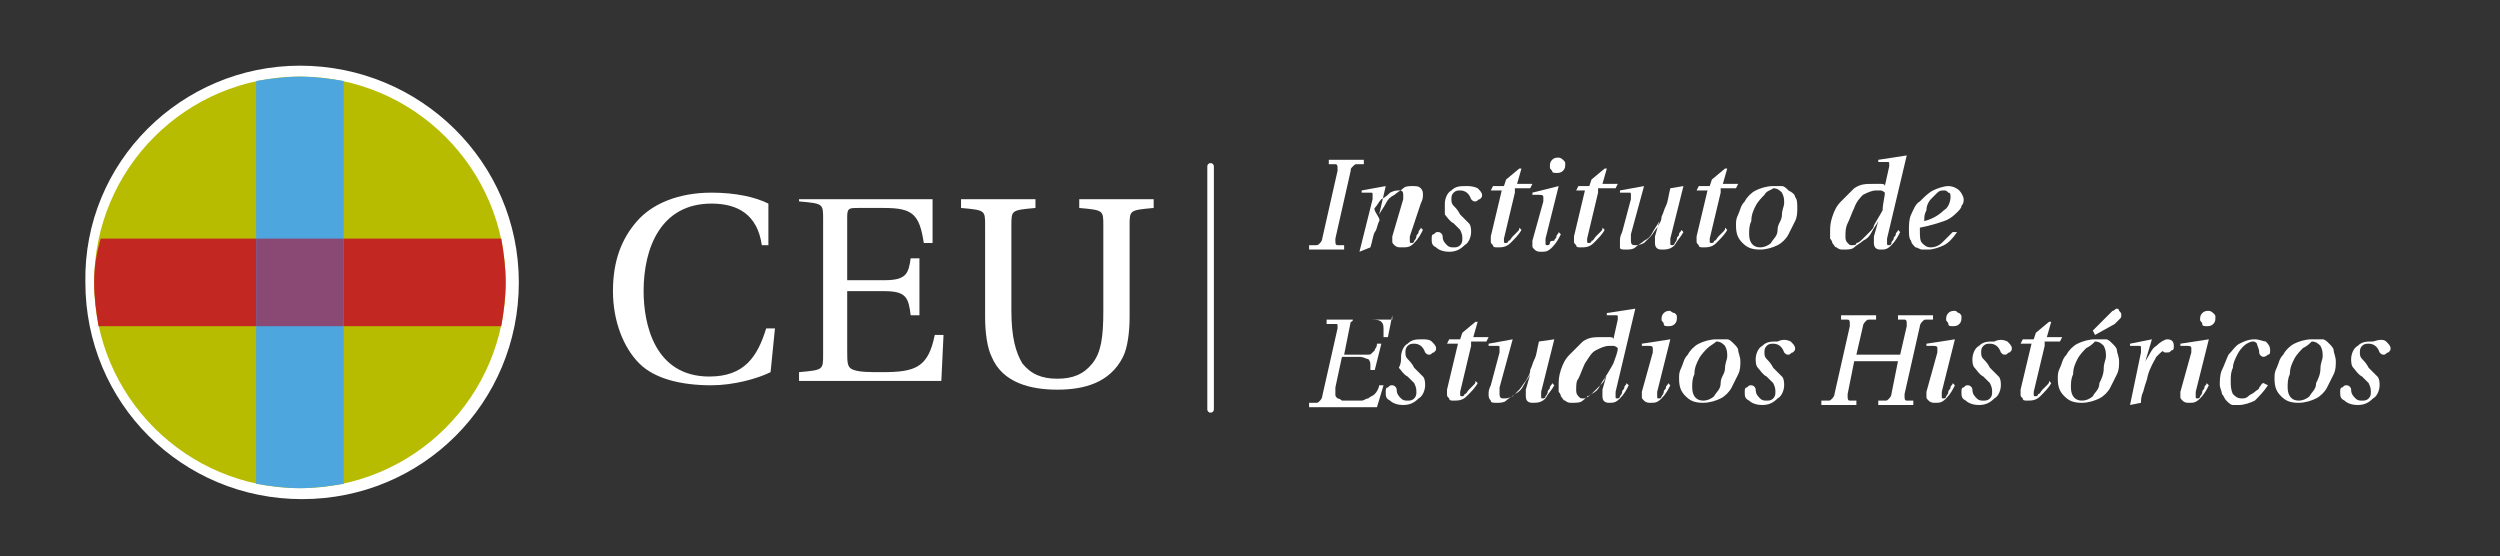 <?xml version="1.0" encoding="utf-8"?>
<!-- Generator: Adobe Illustrator 19.0.0, SVG Export Plug-In . SVG Version: 6.00 Build 0)  -->
<svg version="1.1" id="Capa_1" xmlns="http://www.w3.org/2000/svg" xmlns:xlink="http://www.w3.org/1999/xlink" x="0px" y="0px"
	 viewBox="0 0 114.2 25.4" style="enable-background:new 0 0 114.2 25.4;" xml:space="preserve">
<rect x="0" y="0" width="114.2" height="25.4" fill="#333333" stroke="none"/>
<style type="text/css">
	.st0{fill:#FFFFFF;}
	.st1{fill:#B7BC00;}
	.st2{fill:#C22821;}
	.st3{fill:#4DA6DE;}
	.st4{fill:#8A4975;}
	.st5{fill:none;stroke:#FFFFFF;stroke-width:0.3;stroke-linecap:round;stroke-miterlimit:10;}
</style>
<g>
	<path class="st0" d="M23.7,12.9c0,5.5-4.4,9.9-9.9,9.9c-5.5,0-9.9-4.4-9.9-9.9C3.8,7.4,8.3,3,13.7,3C19.2,3,23.7,7.4,23.7,12.9"/>
	<g>
		<path class="st1" d="M23.1,12.9c0,5.2-4.2,9.4-9.4,9.4c-5.2,0-9.4-4.2-9.4-9.4c0-5.2,4.2-9.4,9.4-9.4C18.9,3.5,23.1,7.7,23.1,12.9
			"/>
		<path class="st2" d="M4.3,12.9c0,0.7,0.1,1.4,0.2,2h18.4c0.1-0.6,0.2-1.3,0.2-2c0-0.7-0.1-1.4-0.2-2H4.6
			C4.4,11.6,4.3,12.2,4.3,12.9"/>
		<path class="st3" d="M11.7,22.1c0.6,0.1,1.3,0.2,2,0.2c0.7,0,1.4-0.1,2-0.2V3.7c-0.6-0.1-1.3-0.2-2-0.2c-0.7,0-1.4,0.1-2,0.2V22.1
			z"/>
		<rect x="11.7" y="10.9" class="st4" width="4" height="4"/>
	</g>
	<path class="st0" d="M35.2,11.2h-0.4c-0.2-1.4-1.1-1.9-2.3-1.9c-2.3,0-3.1,2-3.1,4c0,1.5,0.5,3.9,3,3.9c1.6,0,2.2-0.9,2.6-2.2h0.4
		l-0.2,2c-0.6,0.3-1.7,0.6-2.7,0.6c-1.4,0-2.6-0.3-3.3-1c-0.7-0.7-1.2-1.9-1.2-3.3c0-1.4,0.4-2.4,1.1-3.2c0.7-0.8,1.9-1.3,3.4-1.3
		c1.1,0,2,0.2,2.6,0.5V11.2z"/>
	<path class="st0" d="M42.6,9.1v2h-0.4c-0.2-1.3-0.5-1.6-1.8-1.6h-1.2c-0.4,0-0.5,0-0.5,0.4v2.9h1.7c1,0,1.1-0.3,1.2-1H42v2.6h-0.4
		c-0.1-0.8-0.2-1.1-1.2-1.1h-1.7V16c0,0.6,0,0.8,0.3,0.9c0.3,0.1,0.7,0.1,1.3,0.1c1.5,0,2.1-0.2,2.4-1.7h0.4l-0.1,2.1h-6.5v-0.4
		c1.1-0.1,1.1-0.1,1.1-0.8v-6.2c0-0.7,0-0.7-1.1-0.8V9.1H42.6z"/>
	<path class="st0" d="M52.7,9.1v0.4c-1.1,0.1-1.1,0.1-1.1,0.8v4.2c0,0.7-0.1,1.4-0.3,1.8c-0.6,1.2-1.8,1.5-3,1.5
		c-1.2,0-2.5-0.3-3-1.5c-0.2-0.4-0.3-1.1-0.3-1.8v-4.2c0-0.7,0-0.7-1.1-0.8V9.1h3.4v0.4c-1.1,0.1-1.1,0.1-1.1,0.8v3.9
		c0,1.2,0.2,1.9,0.5,2.4c0.4,0.5,0.9,0.7,1.6,0.7c0.7,0,1.2-0.2,1.6-0.7c0.4-0.5,0.5-1.2,0.5-2.4v-3.9c0-0.7,0-0.7-1.1-0.8V9.1H52.7
		z"/>
	<g>
		<path class="st0" d="M59.8,11.4l0-0.2l0.3,0c0.1,0,0.1,0,0.2-0.1c0,0,0.1-0.1,0.1-0.2l0.7-3.1c0,0,0-0.1,0-0.1
			c0-0.1,0-0.2-0.1-0.2l-0.3,0l0-0.2h1.6l0,0.2l-0.3,0c-0.1,0-0.1,0-0.2,0.1s-0.1,0.1-0.1,0.2L61,10.9c0,0.1,0,0.1,0,0.1
			c0,0.1,0,0.2,0.1,0.2l0.3,0l0,0.2H59.8z"/>
		<path class="st0" d="M62.1,11.5l0.6-2.4c0-0.1,0-0.1,0-0.2c0-0.1,0-0.1-0.1-0.1l-0.4,0l0-0.1l1.1-0.2l0,0L63,9.8h0
			c0.1-0.2,0.2-0.3,0.3-0.5c0.1-0.2,0.2-0.3,0.4-0.4c0.1-0.1,0.3-0.2,0.4-0.3c0.1-0.1,0.3-0.1,0.4-0.1c0.2,0,0.3,0,0.4,0.1
			C65,8.7,65,8.8,65,8.9c0,0.1,0,0.2-0.1,0.4l-0.5,1.5c0,0.1,0,0.1,0,0.2c0,0.1,0,0.1,0.1,0.1c0,0,0.1,0,0.1-0.1
			c0,0,0.1-0.1,0.1-0.2c0-0.1,0.1-0.1,0.1-0.2c0-0.1,0.1-0.1,0.1-0.2l0.1,0.1c-0.1,0.2-0.2,0.4-0.4,0.6c-0.2,0.2-0.3,0.2-0.6,0.2
			c-0.1,0-0.2,0-0.3-0.1c-0.1-0.1-0.1-0.1-0.1-0.2c0-0.1,0-0.2,0-0.2l0.5-1.7c0-0.1,0-0.1,0-0.2c0-0.2-0.1-0.2-0.2-0.2
			c-0.1,0-0.2,0-0.4,0.1c-0.1,0.1-0.2,0.2-0.4,0.3c-0.1,0.1-0.2,0.3-0.3,0.4S63.1,10,63,10.1c-0.1,0.2-0.1,0.4-0.2,0.5
			c-0.1,0.2-0.1,0.4-0.2,0.7L62.1,11.5z"/>
		<path class="st0" d="M67.5,8.6c0.1,0.1,0.2,0.2,0.2,0.3c0,0.1,0,0.1-0.1,0.2c-0.1,0-0.1,0.1-0.2,0.1c-0.1,0-0.1,0-0.2-0.1
			c-0.1-0.3-0.3-0.4-0.5-0.4c-0.1,0-0.2,0-0.3,0.1c-0.1,0.1-0.1,0.2-0.1,0.3c0,0.1,0,0.2,0.1,0.3s0.2,0.2,0.3,0.4
			c0.2,0.2,0.3,0.3,0.4,0.4c0.1,0.1,0.1,0.3,0.1,0.4c0,0.2-0.1,0.5-0.3,0.6c-0.2,0.2-0.4,0.3-0.7,0.3c-0.3,0-0.5-0.1-0.6-0.2
			c-0.2-0.1-0.2-0.2-0.2-0.4c0-0.1,0-0.2,0.1-0.2c0.1-0.1,0.1-0.1,0.2-0.1c0.1,0,0.2,0.1,0.2,0.2c0,0.2,0.1,0.3,0.2,0.4
			c0.1,0.1,0.2,0.1,0.3,0.1c0.1,0,0.2,0,0.3-0.1c0.1-0.1,0.1-0.2,0.1-0.3c0-0.1,0-0.2-0.1-0.4c-0.1-0.1-0.2-0.2-0.3-0.3
			c-0.2-0.1-0.3-0.3-0.4-0.4C66,9.6,66,9.5,66,9.3c0-0.2,0.1-0.5,0.3-0.6c0.2-0.2,0.4-0.2,0.7-0.2C67.1,8.5,67.3,8.5,67.5,8.6z"/>
		<path class="st0" d="M69.2,8.8l-0.5,2.1c0,0.1,0,0.1,0,0.1c0,0.1,0,0.1,0.1,0.1c0,0,0.1,0,0.1-0.1c0.1,0,0.1-0.1,0.2-0.2
			c0.1-0.1,0.1-0.1,0.2-0.2c0.1-0.1,0.1-0.1,0.1-0.2l0.1,0.1c-0.1,0.2-0.3,0.4-0.5,0.6c-0.2,0.2-0.4,0.2-0.6,0.2
			c-0.1,0-0.2,0-0.2-0.1c-0.1-0.1-0.1-0.1-0.1-0.2c0-0.1,0-0.2,0-0.2l0.5-2.1h-0.5l0.1-0.2h0.5l0.1-0.3l0.6-0.5l0.1,0l-0.2,0.7H70
			l-0.1,0.2H69.2z"/>
		<path class="st0" d="M71.2,8.5L71.2,8.5l-0.6,2.4c0,0.1,0,0.1,0,0.2c0,0.1,0,0.1,0.1,0.1c0,0,0.1,0,0.1-0.1S70.9,11,71,11
			c0-0.1,0.1-0.1,0.1-0.2c0-0.1,0.1-0.1,0.1-0.2l0.1,0.1c-0.1,0.2-0.2,0.4-0.4,0.6c-0.2,0.2-0.3,0.2-0.5,0.2c-0.1,0-0.2,0-0.3-0.1
			c-0.1-0.1-0.1-0.1-0.1-0.2c0-0.1,0-0.1,0-0.2l0.5-1.8c0-0.1,0-0.1,0-0.2c0-0.1-0.1-0.1-0.2-0.1l-0.3,0l0-0.1L71.2,8.5z M71.4,7.3
			c0.1,0.1,0.1,0.1,0.1,0.2c0,0.1,0,0.2-0.1,0.3c-0.1,0.1-0.2,0.1-0.3,0.1c-0.1,0-0.2,0-0.2-0.1c-0.1-0.1-0.1-0.1-0.1-0.2
			c0-0.1,0-0.2,0.1-0.3c0.1-0.1,0.2-0.1,0.3-0.1C71.3,7.2,71.4,7.3,71.4,7.3z"/>
		<path class="st0" d="M73,8.8l-0.5,2.1c0,0.1,0,0.1,0,0.1c0,0.1,0,0.1,0.1,0.1c0,0,0.1,0,0.1-0.1c0.1,0,0.1-0.1,0.2-0.2
			c0.1-0.1,0.1-0.1,0.2-0.2c0.1-0.1,0.1-0.1,0.1-0.2l0.1,0.1c-0.1,0.2-0.3,0.4-0.5,0.6c-0.2,0.2-0.4,0.2-0.6,0.2
			c-0.1,0-0.2,0-0.2-0.1c-0.1-0.1-0.1-0.1-0.1-0.2c0-0.1,0-0.2,0-0.2l0.5-2.1H72l0.1-0.2h0.5l0.1-0.3l0.6-0.5l0.1,0l-0.2,0.7h0.7
			l-0.1,0.2H73z"/>
		<path class="st0" d="M76.9,8.5l-0.6,2.4c0,0.1,0,0.1,0,0.2c0,0.1,0,0.1,0.1,0.1c0,0,0.1,0,0.1-0.1c0,0,0.1-0.1,0.1-0.2
			c0-0.1,0.1-0.1,0.1-0.2c0-0.1,0.1-0.1,0.1-0.2l0.1,0.1c-0.1,0.2-0.3,0.4-0.4,0.6c-0.2,0.2-0.4,0.2-0.6,0.2c-0.2,0-0.3-0.1-0.3-0.3
			c0-0.1,0-0.2,0-0.3l0.2-0.7h0c-0.1,0.2-0.2,0.3-0.3,0.5c-0.1,0.2-0.2,0.3-0.4,0.4c-0.1,0.1-0.3,0.2-0.4,0.3
			c-0.1,0.1-0.3,0.1-0.4,0.1c-0.2,0-0.3,0-0.3-0.1C74,11.3,74,11.2,74,11c0-0.1,0-0.2,0.1-0.4l0.4-1.5c0-0.1,0-0.1,0-0.2
			c0-0.1,0-0.1-0.1-0.1l-0.4,0l0-0.1l1.1-0.2l0,0l-0.6,2.2c0,0.1,0,0.2,0,0.3c0,0.2,0.1,0.2,0.2,0.2c0.1,0,0.2,0,0.4-0.1
			c0.1-0.1,0.2-0.2,0.3-0.3c0.1-0.1,0.2-0.3,0.3-0.4c0.1-0.2,0.2-0.3,0.2-0.5c0.1-0.2,0.1-0.3,0.2-0.5c0.1-0.2,0.1-0.4,0.2-0.8
			L76.9,8.5z"/>
		<path class="st0" d="M78.6,8.8l-0.5,2.1c0,0.1,0,0.1,0,0.1c0,0.1,0,0.1,0.1,0.1c0,0,0.1,0,0.1-0.1c0.1,0,0.1-0.1,0.2-0.2
			c0.1-0.1,0.1-0.1,0.2-0.2c0.1-0.1,0.1-0.1,0.1-0.2l0.1,0.1c-0.1,0.2-0.3,0.4-0.5,0.6c-0.2,0.2-0.4,0.2-0.6,0.2
			c-0.1,0-0.2,0-0.2-0.1c-0.1-0.1-0.1-0.1-0.1-0.2c0-0.1,0-0.2,0-0.2l0.5-2.1h-0.5l0.1-0.2h0.5l0.1-0.3l0.6-0.5l0.1,0l-0.2,0.7h0.7
			l-0.1,0.2H78.6z"/>
		<path class="st0" d="M81.4,8.5c0.1,0,0.2,0.1,0.3,0.2C81.9,8.8,82,8.9,82,9c0.1,0.1,0.1,0.3,0.1,0.5c0,0.2,0,0.4-0.1,0.6
			s-0.2,0.4-0.3,0.6c-0.1,0.2-0.3,0.4-0.5,0.5c-0.2,0.1-0.5,0.2-0.8,0.2c-0.4,0-0.6-0.1-0.8-0.3c-0.2-0.2-0.3-0.4-0.3-0.8
			c0-0.2,0-0.3,0.1-0.5c0.1-0.2,0.1-0.4,0.3-0.6C79.8,9,80,8.8,80.2,8.7c0.2-0.1,0.5-0.2,0.8-0.2C81.2,8.5,81.3,8.5,81.4,8.5z
			 M80.6,8.9c-0.1,0.1-0.3,0.3-0.4,0.5C80.1,9.6,80,9.8,80,10.1c-0.1,0.2-0.1,0.4-0.1,0.6c0,0.4,0.2,0.6,0.5,0.6
			c0.2,0,0.4-0.1,0.5-0.2c0.1-0.2,0.3-0.3,0.3-0.6s0.2-0.4,0.2-0.7c0-0.2,0.1-0.4,0.1-0.5c0-0.2,0-0.3-0.1-0.5
			c-0.1-0.1-0.2-0.2-0.4-0.2C80.9,8.7,80.7,8.7,80.6,8.9z"/>
		<path class="st0" d="M87.1,7.1L87.1,7.1l-0.9,3.8c0,0.1,0,0.2,0,0.2c0,0.1,0,0.1,0.1,0.1c0,0,0.1,0,0.1-0.1s0.1-0.1,0.1-0.2
			c0-0.1,0.1-0.1,0.1-0.2c0-0.1,0.1-0.1,0.1-0.2l0.1,0.1c-0.1,0.2-0.2,0.4-0.4,0.6c-0.2,0.2-0.3,0.2-0.5,0.2c-0.2,0-0.3-0.1-0.3-0.3
			c0-0.1,0-0.2,0-0.3l0.2-0.7h0c-0.1,0.2-0.2,0.3-0.3,0.5c-0.1,0.2-0.2,0.3-0.4,0.4c-0.1,0.1-0.3,0.2-0.4,0.3
			c-0.1,0.1-0.3,0.1-0.5,0.1c-0.1,0-0.2,0-0.3-0.1c-0.1,0-0.1-0.1-0.2-0.2c0-0.1-0.1-0.2-0.1-0.2c0-0.1,0-0.2,0-0.3
			c0-0.2,0-0.4,0.1-0.7c0.1-0.3,0.2-0.5,0.4-0.7c0.2-0.2,0.4-0.4,0.6-0.6c0.3-0.2,0.5-0.2,0.9-0.2c0.1,0,0.2,0,0.3,0
			c0.1,0,0.2,0,0.2,0.1l0,0l0.2-0.9c0-0.1,0-0.1,0-0.1c0-0.1,0-0.1-0.1-0.1l-0.4,0l0-0.1L87.1,7.1z M84.4,11.1
			c0.1,0.1,0.1,0.1,0.2,0.1c0.1,0,0.2,0,0.2-0.1c0.1,0,0.2-0.1,0.3-0.2c0.1-0.1,0.2-0.2,0.3-0.3c0.1-0.1,0.2-0.2,0.2-0.3
			c0.1-0.2,0.3-0.5,0.4-0.7C86,9.3,86.1,9,86.1,8.8c0,0-0.1-0.1-0.2-0.1c-0.1,0-0.2,0-0.2,0c-0.2,0-0.4,0.1-0.6,0.2
			C85,9,84.8,9.2,84.7,9.5c-0.1,0.2-0.2,0.5-0.3,0.7c-0.1,0.2-0.1,0.4-0.1,0.6C84.3,10.9,84.3,11,84.4,11.1z"/>
		<path class="st0" d="M89.4,10.6c-0.2,0.3-0.4,0.5-0.6,0.6c-0.2,0.1-0.5,0.2-0.7,0.2c-0.1,0-0.2,0-0.3,0s-0.2-0.1-0.3-0.1
			c-0.1-0.1-0.2-0.2-0.2-0.3c-0.1-0.1-0.1-0.3-0.1-0.5c0-0.2,0-0.5,0.1-0.7c0.1-0.2,0.2-0.5,0.4-0.6c0.2-0.2,0.4-0.4,0.6-0.5
			c0.2-0.1,0.5-0.2,0.7-0.2c0.2,0,0.4,0.1,0.5,0.2c0.1,0.1,0.2,0.3,0.2,0.4c0,0.1,0,0.2-0.1,0.3c0,0.1-0.1,0.2-0.2,0.3
			c-0.1,0.1-0.3,0.3-0.6,0.4c-0.3,0.1-0.6,0.2-1.1,0.3c0,0,0,0.1,0,0.1c0,0.3,0,0.5,0.1,0.6c0.1,0.1,0.2,0.2,0.4,0.2
			s0.4-0.1,0.5-0.2s0.3-0.3,0.5-0.5L89.4,10.6z M88.8,9.6C89,9.5,89.1,9.2,89.1,9c0-0.1,0-0.2-0.1-0.2c-0.1-0.1-0.1-0.1-0.2-0.1
			c-0.1,0-0.2,0-0.3,0.1c-0.1,0.1-0.2,0.2-0.3,0.3c-0.1,0.1-0.2,0.3-0.2,0.5c-0.1,0.2-0.1,0.3-0.1,0.5C88.3,10,88.6,9.8,88.8,9.6z"
			/>
		<path class="st0" d="M63.6,14.4l-0.2,1h-0.2v0c0-0.1,0-0.2,0-0.3c0-0.2,0-0.3-0.1-0.4c-0.1-0.1-0.3-0.1-0.5-0.1h-0.7
			c-0.1,0-0.1,0-0.1,0c0,0,0,0.1-0.1,0.1l-0.3,1.5h0.8c0.1,0,0.2,0,0.3,0c0.1,0,0.1,0,0.2-0.1c0,0,0.1-0.1,0.1-0.1
			c0-0.1,0.1-0.1,0.1-0.3h0.2l-0.3,1.2h-0.2c0,0,0-0.1,0-0.1c0,0,0-0.1,0-0.1c0-0.1,0-0.2-0.1-0.3c-0.1,0-0.2-0.1-0.4-0.1h-0.8
			L61,17.7c0,0.1,0,0.2,0,0.3c0,0.1,0,0.1,0.1,0.2c0,0,0.1,0,0.2,0.1c0.1,0,0.3,0,0.4,0c0.2,0,0.4,0,0.5,0c0.1,0,0.2-0.1,0.3-0.1
			c0.1-0.1,0.2-0.1,0.3-0.2c0.1-0.1,0.2-0.3,0.2-0.4h0.2l-0.3,1h-3.1l0-0.2l0.3,0c0.1,0,0.1,0,0.2-0.1c0,0,0.1-0.1,0.1-0.2l0.7-3.1
			c0-0.1,0-0.1,0-0.1c0-0.1,0-0.1-0.1-0.1l-0.4,0l0-0.2H63.6z"/>
		<path class="st0" d="M65.4,15.6c0.1,0.1,0.2,0.2,0.2,0.3c0,0.1,0,0.1-0.1,0.2c-0.1,0-0.1,0.1-0.2,0.1c-0.1,0-0.1,0-0.2-0.1
			c-0.1-0.3-0.3-0.4-0.5-0.4c-0.1,0-0.2,0-0.3,0.1c-0.1,0.1-0.1,0.2-0.1,0.3c0,0.1,0,0.2,0.1,0.3c0.1,0.1,0.2,0.2,0.3,0.4
			c0.2,0.2,0.3,0.3,0.4,0.4c0.1,0.1,0.1,0.3,0.1,0.4c0,0.2-0.1,0.5-0.3,0.6c-0.2,0.2-0.4,0.3-0.7,0.3c-0.3,0-0.5-0.1-0.6-0.2
			c-0.2-0.1-0.2-0.2-0.2-0.4c0-0.1,0-0.2,0.1-0.2c0.1-0.1,0.1-0.1,0.2-0.1c0.1,0,0.2,0.1,0.2,0.2c0,0.2,0.1,0.3,0.2,0.4
			c0.1,0.1,0.2,0.1,0.3,0.1c0.1,0,0.2,0,0.3-0.1c0.1-0.1,0.1-0.2,0.1-0.3c0-0.1,0-0.2-0.1-0.4c-0.1-0.1-0.2-0.2-0.3-0.3
			c-0.2-0.1-0.3-0.3-0.4-0.4C64,16.6,64,16.5,64,16.3c0-0.2,0.1-0.5,0.3-0.6c0.2-0.2,0.4-0.2,0.7-0.2C65.1,15.5,65.3,15.5,65.4,15.6
			z"/>
		<path class="st0" d="M67.2,15.8l-0.5,2.1c0,0.1,0,0.1,0,0.1c0,0.1,0,0.1,0.1,0.1c0,0,0.1,0,0.1-0.1c0.1,0,0.1-0.1,0.2-0.2
			c0.1-0.1,0.1-0.1,0.2-0.2c0.1-0.1,0.1-0.1,0.1-0.2l0.1,0.1c-0.1,0.2-0.3,0.4-0.5,0.6c-0.2,0.2-0.4,0.2-0.6,0.2
			c-0.1,0-0.2,0-0.2-0.1c-0.1-0.1-0.1-0.1-0.1-0.2c0-0.1,0-0.2,0-0.2l0.5-2.1h-0.5l0.1-0.2h0.5l0.1-0.3l0.6-0.5l0.1,0l-0.2,0.7H68
			l-0.1,0.2H67.2z"/>
		<path class="st0" d="M71,15.5l-0.6,2.4c0,0.1,0,0.1,0,0.2c0,0.1,0,0.1,0.1,0.1c0,0,0.1,0,0.1-0.1c0,0,0.1-0.1,0.1-0.2
			c0-0.1,0.1-0.1,0.1-0.2c0-0.1,0.1-0.1,0.1-0.2l0.1,0.1c-0.1,0.2-0.3,0.4-0.4,0.6c-0.2,0.2-0.4,0.2-0.6,0.2c-0.2,0-0.3-0.1-0.3-0.3
			c0-0.1,0-0.2,0-0.3l0.2-0.7h0c-0.1,0.2-0.2,0.3-0.3,0.5c-0.1,0.2-0.2,0.3-0.4,0.4c-0.1,0.1-0.3,0.2-0.4,0.3
			c-0.1,0.1-0.3,0.1-0.4,0.1c-0.2,0-0.3,0-0.3-0.1c-0.1-0.1-0.1-0.2-0.1-0.3c0-0.1,0-0.2,0.1-0.4l0.4-1.5c0-0.1,0-0.1,0-0.2
			c0-0.1,0-0.1-0.1-0.1l-0.4,0l0-0.1l1.1-0.2l0,0l-0.6,2.2c0,0.1,0,0.2,0,0.3c0,0.2,0.1,0.2,0.2,0.2c0.1,0,0.2,0,0.4-0.1
			c0.1-0.1,0.2-0.2,0.3-0.3c0.1-0.1,0.2-0.3,0.3-0.4c0.1-0.2,0.2-0.3,0.2-0.5c0.1-0.2,0.1-0.3,0.2-0.5c0.1-0.2,0.1-0.4,0.2-0.8
			L71,15.5z"/>
		<path class="st0" d="M74.7,14.1L74.7,14.1l-0.9,3.8c0,0.1,0,0.2,0,0.2c0,0.1,0,0.1,0.1,0.1c0,0,0.1,0,0.1-0.1c0,0,0.1-0.1,0.1-0.2
			c0-0.1,0.1-0.1,0.1-0.2c0-0.1,0.1-0.1,0.1-0.2l0.1,0.1c-0.1,0.2-0.2,0.4-0.4,0.6c-0.2,0.2-0.3,0.2-0.5,0.2c-0.2,0-0.3-0.1-0.3-0.3
			c0-0.1,0-0.2,0-0.3l0.2-0.7h0c-0.1,0.2-0.2,0.3-0.3,0.5c-0.1,0.2-0.2,0.3-0.4,0.4c-0.1,0.1-0.3,0.2-0.4,0.3
			c-0.1,0.1-0.3,0.1-0.5,0.1c-0.1,0-0.2,0-0.3-0.1c-0.1,0-0.1-0.1-0.2-0.2c0-0.1-0.1-0.2-0.1-0.2c0-0.1,0-0.2,0-0.3
			c0-0.2,0-0.4,0.1-0.7c0.1-0.3,0.2-0.5,0.4-0.7c0.2-0.2,0.4-0.4,0.6-0.6c0.3-0.2,0.5-0.2,0.9-0.2c0.1,0,0.2,0,0.3,0
			c0.1,0,0.2,0,0.2,0.1l0,0l0.2-0.9c0-0.1,0-0.1,0-0.1c0-0.1,0-0.1-0.1-0.1l-0.4,0l0-0.1L74.7,14.1z M72.1,18.1
			c0.1,0.1,0.1,0.1,0.2,0.1c0.1,0,0.2,0,0.2-0.1c0.1,0,0.2-0.1,0.3-0.2c0.1-0.1,0.2-0.2,0.3-0.3c0.1-0.1,0.2-0.2,0.2-0.3
			c0.1-0.2,0.3-0.5,0.4-0.7c0.1-0.3,0.2-0.5,0.2-0.7c0,0-0.1-0.1-0.2-0.1c-0.1,0-0.2,0-0.2,0c-0.2,0-0.4,0.1-0.6,0.2
			c-0.2,0.1-0.3,0.3-0.5,0.6c-0.1,0.2-0.2,0.5-0.3,0.7C72,17.4,72,17.6,72,17.8C72,17.9,72,18,72.1,18.1z"/>
		<path class="st0" d="M76.3,15.5L76.3,15.5l-0.6,2.4c0,0.1,0,0.1,0,0.2c0,0.1,0,0.1,0.1,0.1c0,0,0.1,0,0.1-0.1c0,0,0.1-0.1,0.1-0.2
			c0-0.1,0.1-0.1,0.1-0.2c0-0.1,0.1-0.1,0.1-0.2l0.1,0.1c-0.1,0.2-0.2,0.4-0.4,0.6c-0.2,0.2-0.3,0.2-0.5,0.2c-0.1,0-0.2,0-0.3-0.1
			c-0.1-0.1-0.1-0.1-0.1-0.2c0-0.1,0-0.1,0-0.2l0.5-1.8c0-0.1,0-0.1,0-0.2c0-0.1-0.1-0.1-0.2-0.1l-0.3,0l0-0.1L76.3,15.5z
			 M76.5,14.3c0.1,0.1,0.1,0.1,0.1,0.2c0,0.1,0,0.2-0.1,0.3c-0.1,0.1-0.2,0.1-0.3,0.1c-0.1,0-0.2,0-0.2-0.1s-0.1-0.1-0.1-0.2
			c0-0.1,0-0.2,0.1-0.3c0.1-0.1,0.2-0.1,0.3-0.1C76.3,14.2,76.4,14.3,76.5,14.3z"/>
		<path class="st0" d="M78.9,15.5c0.1,0,0.2,0.1,0.3,0.2c0.1,0.1,0.2,0.2,0.2,0.3s0.1,0.3,0.1,0.5c0,0.2,0,0.4-0.1,0.6
			c-0.1,0.2-0.2,0.4-0.3,0.6c-0.1,0.2-0.3,0.4-0.5,0.5c-0.2,0.1-0.5,0.2-0.8,0.2c-0.4,0-0.6-0.1-0.8-0.3c-0.2-0.2-0.3-0.4-0.3-0.8
			c0-0.2,0-0.3,0.1-0.5c0.1-0.2,0.1-0.4,0.3-0.6c0.1-0.2,0.3-0.4,0.5-0.5c0.2-0.1,0.5-0.2,0.8-0.2C78.6,15.5,78.7,15.5,78.9,15.5z
			 M78,15.9c-0.1,0.1-0.3,0.3-0.4,0.5c-0.1,0.2-0.2,0.4-0.2,0.7c-0.1,0.2-0.1,0.4-0.1,0.6c0,0.4,0.2,0.6,0.5,0.6
			c0.2,0,0.4-0.1,0.5-0.2c0.1-0.2,0.3-0.3,0.3-0.6s0.2-0.4,0.2-0.7c0-0.2,0.1-0.4,0.1-0.5c0-0.2,0-0.3-0.1-0.5
			c-0.1-0.1-0.2-0.2-0.4-0.2C78.3,15.7,78.1,15.8,78,15.9z"/>
		<path class="st0" d="M81.8,15.6c0.1,0.1,0.2,0.2,0.2,0.3c0,0.1,0,0.1-0.1,0.2c-0.1,0-0.1,0.1-0.2,0.1c-0.1,0-0.1,0-0.2-0.1
			c-0.1-0.3-0.3-0.4-0.5-0.4c-0.1,0-0.2,0-0.3,0.1c-0.1,0.1-0.1,0.2-0.1,0.3c0,0.1,0,0.2,0.1,0.3c0.1,0.1,0.2,0.2,0.3,0.4
			c0.2,0.2,0.3,0.3,0.4,0.4c0.1,0.1,0.1,0.3,0.1,0.4c0,0.2-0.1,0.5-0.3,0.6c-0.2,0.2-0.4,0.3-0.7,0.3c-0.3,0-0.5-0.1-0.6-0.2
			c-0.2-0.1-0.2-0.2-0.2-0.4c0-0.1,0-0.2,0.1-0.2c0.1-0.1,0.1-0.1,0.2-0.1c0.1,0,0.2,0.1,0.2,0.2c0,0.2,0.1,0.3,0.2,0.4
			c0.1,0.1,0.2,0.1,0.3,0.1c0.1,0,0.2,0,0.3-0.1c0.1-0.1,0.1-0.2,0.1-0.3c0-0.1,0-0.2-0.1-0.4c-0.1-0.1-0.2-0.2-0.3-0.3
			c-0.2-0.1-0.3-0.3-0.4-0.4c-0.1-0.1-0.1-0.3-0.1-0.4c0-0.2,0.1-0.5,0.3-0.6c0.2-0.2,0.4-0.2,0.7-0.2
			C81.4,15.5,81.6,15.5,81.8,15.6z"/>
		<path class="st0" d="M86.8,16.2l0.3-1.3c0-0.1,0-0.1,0-0.1c0-0.1,0-0.2-0.1-0.2l-0.3,0l0-0.2h1.6l0,0.2l-0.3,0
			c-0.1,0-0.1,0-0.2,0.1c0,0-0.1,0.1-0.1,0.2l-0.7,3.1c0,0.1,0,0.1,0,0.1c0,0.1,0,0.2,0.1,0.2l0.3,0l0,0.2h-1.6l0-0.2l0.3,0
			c0.1,0,0.1,0,0.2-0.1c0,0,0.1-0.1,0.1-0.2l0.3-1.5h-2l-0.3,1.5c0,0.1,0,0.1,0,0.1c0,0.1,0,0.2,0.1,0.2l0.3,0l0,0.2h-1.6l0-0.2
			l0.3,0c0.1,0,0.1,0,0.2-0.1c0,0,0.1-0.1,0.1-0.2l0.7-3.1c0-0.1,0-0.1,0-0.1c0-0.1,0-0.2-0.1-0.2l-0.3,0l0-0.2h1.6l0,0.2l-0.3,0
			c-0.1,0-0.1,0-0.2,0.1c0,0-0.1,0.1-0.1,0.2l-0.3,1.3H86.8z"/>
		<path class="st0" d="M89.3,15.5L89.3,15.5l-0.6,2.4c0,0.1,0,0.1,0,0.2c0,0.1,0,0.1,0.1,0.1c0,0,0.1,0,0.1-0.1c0,0,0.1-0.1,0.1-0.2
			c0-0.1,0.1-0.1,0.1-0.2c0-0.1,0.1-0.1,0.1-0.2l0.1,0.1c-0.1,0.2-0.2,0.4-0.4,0.6c-0.2,0.2-0.3,0.2-0.5,0.2c-0.1,0-0.2,0-0.3-0.1
			c-0.1-0.1-0.1-0.1-0.1-0.2c0-0.1,0-0.1,0-0.2l0.5-1.8c0-0.1,0-0.1,0-0.2c0-0.1-0.1-0.1-0.2-0.1l-0.3,0l0-0.1L89.3,15.5z
			 M89.5,14.3c0.1,0.1,0.1,0.1,0.1,0.2c0,0.1,0,0.2-0.1,0.3c-0.1,0.1-0.2,0.1-0.3,0.1c-0.1,0-0.2,0-0.2-0.1s-0.1-0.1-0.1-0.2
			c0-0.1,0-0.2,0.1-0.3c0.1-0.1,0.2-0.1,0.3-0.1C89.4,14.2,89.4,14.3,89.5,14.3z"/>
		<path class="st0" d="M91.7,15.6c0.1,0.1,0.2,0.2,0.2,0.3c0,0.1,0,0.1-0.1,0.2c-0.1,0-0.1,0.1-0.2,0.1c-0.1,0-0.1,0-0.2-0.1
			c-0.1-0.3-0.3-0.4-0.5-0.4c-0.1,0-0.2,0-0.3,0.1c-0.1,0.1-0.1,0.2-0.1,0.3c0,0.1,0,0.2,0.1,0.3c0.1,0.1,0.2,0.2,0.3,0.4
			c0.2,0.2,0.3,0.3,0.4,0.4c0.1,0.1,0.1,0.3,0.1,0.4c0,0.2-0.1,0.5-0.3,0.6c-0.2,0.2-0.4,0.3-0.7,0.3c-0.3,0-0.5-0.1-0.6-0.2
			c-0.2-0.1-0.2-0.2-0.2-0.4c0-0.1,0-0.2,0.1-0.2c0.1-0.1,0.1-0.1,0.2-0.1c0.1,0,0.2,0.1,0.2,0.2c0,0.2,0.1,0.3,0.2,0.4
			c0.1,0.1,0.2,0.1,0.3,0.1c0.1,0,0.2,0,0.3-0.1c0.1-0.1,0.1-0.2,0.1-0.3c0-0.1,0-0.2-0.1-0.4c-0.1-0.1-0.2-0.2-0.3-0.3
			c-0.2-0.1-0.3-0.3-0.4-0.4c-0.1-0.1-0.1-0.3-0.1-0.4c0-0.2,0.1-0.5,0.3-0.6c0.2-0.2,0.4-0.2,0.7-0.2
			C91.3,15.5,91.5,15.5,91.7,15.6z"/>
		<path class="st0" d="M93.4,15.8l-0.5,2.1c0,0.1,0,0.1,0,0.1c0,0.1,0,0.1,0.1,0.1c0,0,0.1,0,0.1-0.1c0.1,0,0.1-0.1,0.2-0.2
			c0.1-0.1,0.1-0.1,0.2-0.2c0.1-0.1,0.1-0.1,0.1-0.2l0.1,0.1c-0.1,0.2-0.3,0.4-0.5,0.6c-0.2,0.2-0.4,0.2-0.6,0.2
			c-0.1,0-0.2,0-0.2-0.1c-0.1-0.1-0.1-0.1-0.1-0.2c0-0.1,0-0.2,0-0.2l0.5-2.1h-0.5l0.1-0.2h0.5l0.1-0.3l0.6-0.5l0.1,0l-0.2,0.7h0.7
			l-0.1,0.2H93.4z"/>
		<path class="st0" d="M96.2,15.5c0.1,0,0.2,0.1,0.3,0.2c0.1,0.1,0.2,0.2,0.2,0.3s0.1,0.3,0.1,0.5c0,0.2,0,0.4-0.1,0.6
			c-0.1,0.2-0.2,0.4-0.3,0.6c-0.1,0.2-0.3,0.4-0.5,0.5c-0.2,0.1-0.5,0.2-0.8,0.2c-0.4,0-0.6-0.1-0.8-0.3c-0.2-0.2-0.3-0.4-0.3-0.8
			c0-0.2,0-0.3,0.1-0.5c0.1-0.2,0.1-0.4,0.3-0.6c0.1-0.2,0.3-0.4,0.5-0.5c0.2-0.1,0.5-0.2,0.8-0.2C95.9,15.5,96.1,15.5,96.2,15.5z
			 M95.3,15.9c-0.1,0.1-0.3,0.3-0.4,0.5c-0.1,0.2-0.2,0.4-0.2,0.7c-0.1,0.2-0.1,0.4-0.1,0.6c0,0.4,0.2,0.6,0.5,0.6
			c0.2,0,0.4-0.1,0.5-0.2c0.1-0.2,0.3-0.3,0.3-0.6c0.1-0.2,0.2-0.4,0.2-0.7c0-0.2,0.1-0.4,0.1-0.5c0-0.2,0-0.3-0.1-0.5
			c-0.1-0.1-0.2-0.2-0.4-0.2C95.6,15.7,95.5,15.8,95.3,15.9z M95.6,15.1l0.7-0.7c0.1-0.1,0.2-0.2,0.2-0.2c0.1,0,0.1-0.1,0.2-0.1
			c0,0,0.1,0,0.1,0.1c0.1,0.1,0.1,0.1,0.1,0.2c0,0.1,0,0.1-0.1,0.2c-0.1,0.1-0.1,0.1-0.2,0.2l-0.9,0.5L95.6,15.1z"/>
		<path class="st0" d="M97.3,18.5l0.5-2.4c0-0.1,0-0.1,0-0.2c0-0.1,0-0.1-0.1-0.1l-0.4,0l0-0.1l1-0.2l0,0l-0.3,1h0
			c0.2-0.3,0.3-0.6,0.5-0.7c0.2-0.2,0.4-0.3,0.5-0.3c0.2,0,0.3,0.1,0.3,0.3c0,0.1,0,0.2-0.1,0.2c-0.1,0.1-0.1,0.1-0.2,0.1
			c0,0-0.1,0-0.1,0c0,0-0.1,0-0.1-0.1C99,16,98.9,16,98.9,16c-0.1,0-0.2,0.1-0.4,0.3c-0.1,0.2-0.3,0.5-0.4,0.9
			c0,0.1-0.1,0.3-0.2,0.7c-0.1,0.2-0.1,0.4-0.1,0.5L97.3,18.5z"/>
		<path class="st0" d="M100.9,15.5L100.9,15.5l-0.6,2.4c0,0.1,0,0.1,0,0.2c0,0.1,0,0.1,0.1,0.1c0,0,0.1,0,0.1-0.1
			c0,0,0.1-0.1,0.1-0.2c0-0.1,0.1-0.1,0.1-0.2c0-0.1,0.1-0.1,0.1-0.2l0.1,0.1c-0.1,0.2-0.2,0.4-0.4,0.6c-0.2,0.2-0.3,0.2-0.5,0.2
			c-0.1,0-0.2,0-0.3-0.1c-0.1-0.1-0.1-0.1-0.1-0.2c0-0.1,0-0.1,0-0.2l0.5-1.8c0-0.1,0-0.1,0-0.2c0-0.1-0.1-0.1-0.2-0.1l-0.3,0l0-0.1
			L100.9,15.5z M101.1,14.3c0.1,0.1,0.1,0.1,0.1,0.2c0,0.1,0,0.2-0.1,0.3c-0.1,0.1-0.2,0.1-0.3,0.1c-0.1,0-0.2,0-0.2-0.1
			s-0.1-0.1-0.1-0.2c0-0.1,0-0.2,0.1-0.3c0.1-0.1,0.2-0.1,0.3-0.1C101,14.2,101.1,14.3,101.1,14.3z"/>
		<path class="st0" d="M103.6,17.6c-0.2,0.3-0.4,0.5-0.6,0.7c-0.2,0.1-0.5,0.2-0.7,0.2c-0.1,0-0.2,0-0.3,0c-0.1,0-0.2-0.1-0.3-0.2
			c-0.1-0.1-0.1-0.2-0.2-0.3c0-0.1-0.1-0.3-0.1-0.4c0-0.2,0-0.5,0.1-0.7c0.1-0.2,0.2-0.5,0.3-0.7c0.2-0.2,0.3-0.4,0.5-0.5
			c0.2-0.1,0.4-0.2,0.7-0.2c0.2,0,0.4,0.1,0.5,0.1c0.1,0.1,0.2,0.2,0.2,0.4c0,0.1,0,0.2-0.1,0.2c-0.1,0.1-0.2,0.1-0.2,0.1
			c-0.1,0-0.2-0.1-0.2-0.2c0-0.2-0.1-0.3-0.1-0.4c-0.1-0.1-0.1-0.1-0.2-0.1c-0.1,0-0.3,0.1-0.4,0.2c-0.1,0.1-0.2,0.2-0.3,0.4
			c-0.1,0.2-0.2,0.4-0.2,0.6c-0.1,0.2-0.1,0.4-0.1,0.6c0,0.2,0,0.4,0.1,0.6c0.1,0.1,0.2,0.2,0.4,0.2c0.1,0,0.2,0,0.3-0.1
			s0.2-0.1,0.3-0.2c0.1-0.1,0.2-0.1,0.2-0.2c0.1-0.1,0.1-0.2,0.2-0.2L103.6,17.6z"/>
		<path class="st0" d="M106.1,15.5c0.1,0,0.2,0.1,0.3,0.2c0.1,0.1,0.2,0.2,0.2,0.3s0.1,0.3,0.1,0.5c0,0.2,0,0.4-0.1,0.6
			c-0.1,0.2-0.2,0.4-0.3,0.6c-0.1,0.2-0.3,0.4-0.5,0.5c-0.2,0.1-0.5,0.2-0.8,0.2c-0.4,0-0.6-0.1-0.8-0.3c-0.2-0.2-0.3-0.4-0.3-0.8
			c0-0.2,0-0.3,0.1-0.5c0.1-0.2,0.1-0.4,0.3-0.6c0.1-0.2,0.3-0.4,0.5-0.5c0.2-0.1,0.5-0.2,0.8-0.2C105.8,15.5,106,15.5,106.1,15.5z
			 M105.2,15.9c-0.1,0.1-0.3,0.3-0.4,0.5c-0.1,0.2-0.2,0.4-0.2,0.7c-0.1,0.2-0.1,0.4-0.1,0.6c0,0.4,0.2,0.6,0.5,0.6
			c0.2,0,0.4-0.1,0.5-0.2c0.1-0.2,0.3-0.3,0.3-0.6c0.1-0.2,0.2-0.4,0.2-0.7c0-0.2,0.1-0.4,0.1-0.5c0-0.2,0-0.3-0.1-0.5
			c-0.1-0.1-0.2-0.2-0.4-0.2C105.5,15.7,105.4,15.8,105.2,15.9z"/>
		<path class="st0" d="M109,15.6c0.1,0.1,0.2,0.2,0.2,0.3c0,0.1,0,0.1-0.1,0.2c-0.1,0-0.1,0.1-0.2,0.1c-0.1,0-0.1,0-0.2-0.1
			c-0.1-0.3-0.3-0.4-0.5-0.4c-0.1,0-0.2,0-0.3,0.1c-0.1,0.1-0.1,0.2-0.1,0.3c0,0.1,0,0.2,0.1,0.3c0.1,0.1,0.2,0.2,0.3,0.4
			c0.2,0.2,0.3,0.3,0.4,0.4c0.1,0.1,0.1,0.3,0.1,0.4c0,0.2-0.1,0.5-0.3,0.6c-0.2,0.2-0.4,0.3-0.7,0.3c-0.3,0-0.5-0.1-0.6-0.2
			c-0.2-0.1-0.2-0.2-0.2-0.4c0-0.1,0-0.2,0.1-0.2c0.1-0.1,0.1-0.1,0.2-0.1c0.1,0,0.2,0.1,0.2,0.2c0,0.2,0.1,0.3,0.2,0.4
			c0.1,0.1,0.2,0.1,0.3,0.1c0.1,0,0.2,0,0.3-0.1c0.1-0.1,0.1-0.2,0.1-0.3c0-0.1,0-0.2-0.1-0.4c-0.1-0.1-0.2-0.2-0.3-0.3
			c-0.2-0.1-0.3-0.3-0.4-0.4c-0.1-0.1-0.1-0.3-0.1-0.4c0-0.2,0.1-0.5,0.3-0.6c0.2-0.2,0.4-0.2,0.7-0.2
			C108.7,15.5,108.9,15.5,109,15.6z"/>
	</g>
	<line class="st5" x1="55.3" y1="7.6" x2="55.3" y2="18.7"/>
</g>
</svg>
